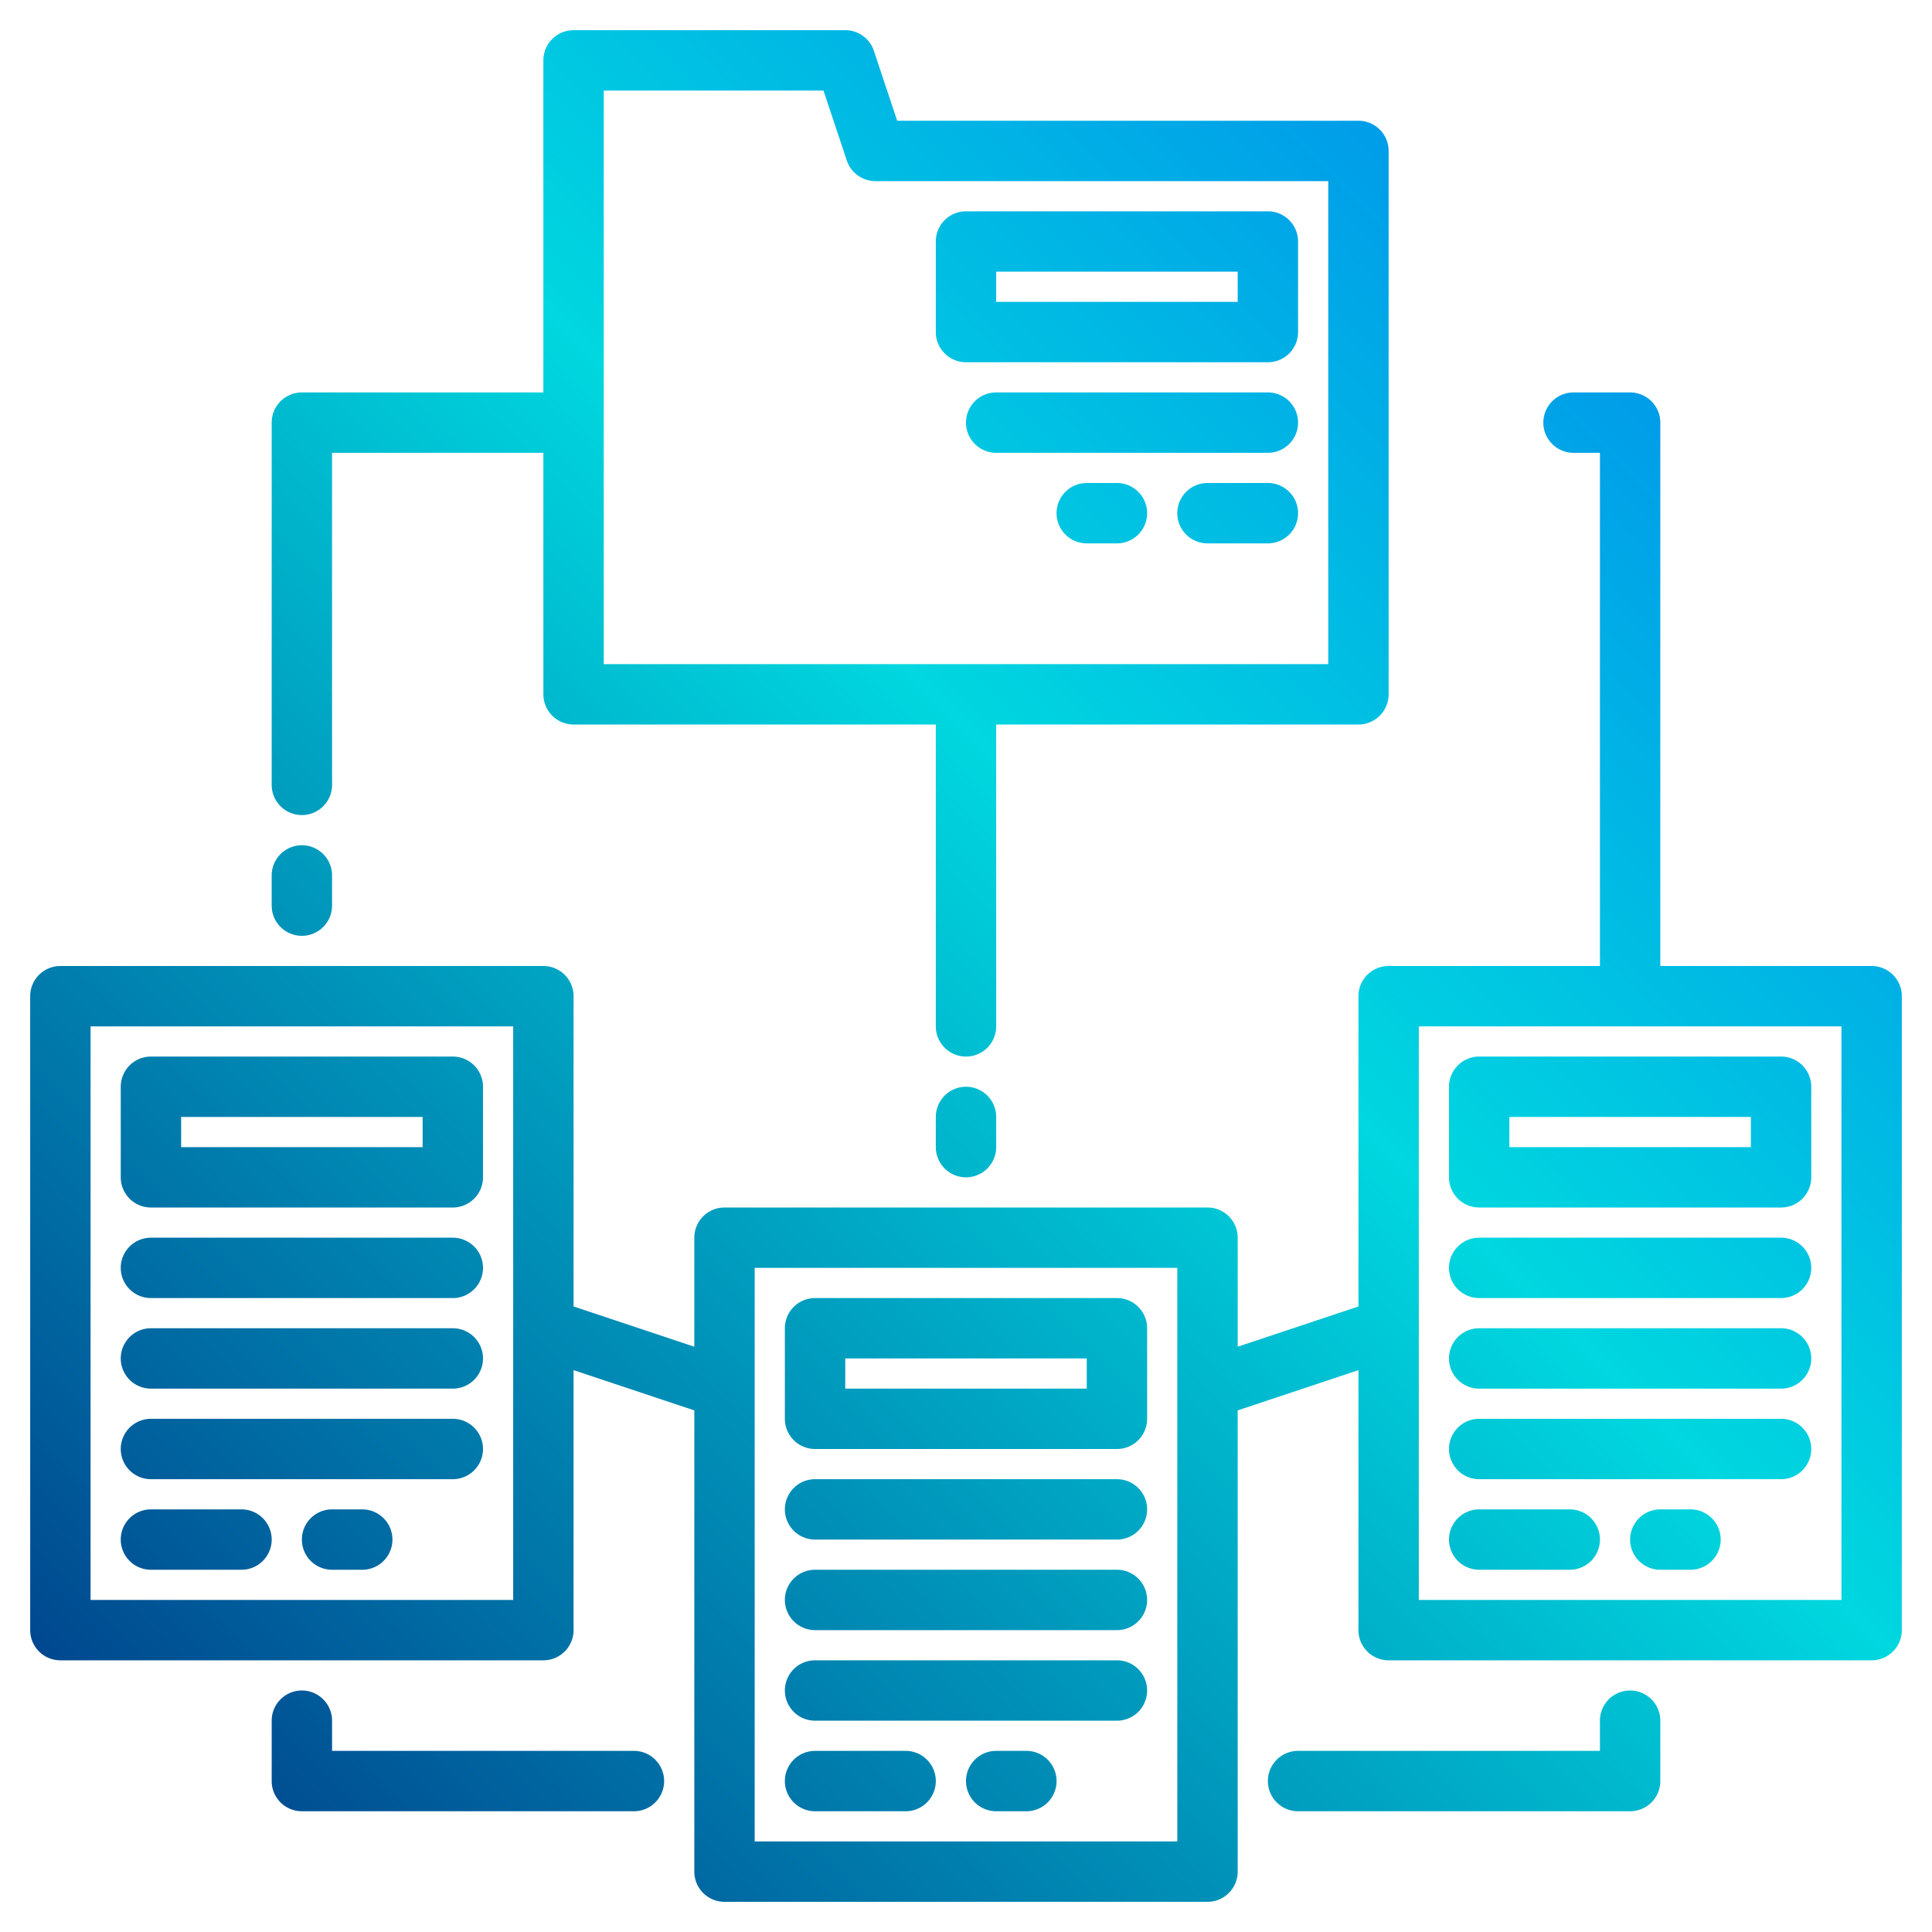 <svg height="512" viewBox="0 0 512 512" width="512" xmlns="http://www.w3.org/2000/svg" xmlns:xlink="http://www.w3.org/1999/xlink"><linearGradient id="a" gradientUnits="userSpaceOnUse" x1="81.07" x2="584.232" y1="538.93" y2="35.768" data-name="New Gradient Swatch 1"><stop offset="0" stop-color="#003f8a"/><stop offset=".518" stop-color="#00d7df"/><stop offset="1" stop-color="#006df0"/></linearGradient><linearGradient id="b" x1="99.07" x2="602.232" xlink:href="#a" y1="556.93" y2="53.768"/><linearGradient id="c" x1="111.07" x2="614.232" xlink:href="#a" y1="568.93" y2="65.768"/><linearGradient id="d" x1="123.07" x2="626.232" xlink:href="#a" y1="580.93" y2="77.768"/><linearGradient id="e" x1="121.07" x2="624.232" xlink:href="#a" y1="578.93" y2="75.768"/><linearGradient id="f" x1="141.07" x2="644.232" xlink:href="#a" y1="598.93" y2="95.768"/><linearGradient id="g" x1="-38.93" x2="464.232" xlink:href="#a" y1="418.93" y2="-84.232"/><linearGradient id="h" x1="-20.93" x2="482.232" xlink:href="#a" y1="436.93" y2="-66.232"/><linearGradient id="i" x1="-8.93" x2="494.232" xlink:href="#a" y1="448.93" y2="-54.232"/><linearGradient id="j" x1="3.029" x2="506.192" xlink:href="#a" y1="460.971" y2="-42.192"/><linearGradient id="k" x1="1.07" x2="504.232" xlink:href="#a" y1="458.93" y2="-44.232"/><linearGradient id="l" x1="21.07" x2="524.232" xlink:href="#a" y1="478.93" y2="-24.232"/><linearGradient id="m" x1="73.07" x2="576.232" xlink:href="#a" y1="530.93" y2="27.768"/><linearGradient id="n" x1="137.07" x2="640.232" xlink:href="#a" y1="594.93" y2="91.768"/><linearGradient id="o" x1="155.07" x2="658.232" xlink:href="#a" y1="612.93" y2="109.768"/><linearGradient id="p" x1="167.07" x2="670.232" xlink:href="#a" y1="624.93" y2="121.768"/><linearGradient id="q" x1="179.07" x2="682.232" xlink:href="#a" y1="636.93" y2="133.768"/><linearGradient id="r" x1="177.07" x2="680.232" xlink:href="#a" y1="634.93" y2="131.768"/><linearGradient id="s" x1="197.07" x2="700.232" xlink:href="#a" y1="654.93" y2="151.768"/><linearGradient id="t" x1="-42.93" x2="460.232" xlink:href="#a" y1="414.93" y2="-88.232"/><linearGradient id="u" x1="-22.93" x2="480.232" xlink:href="#a" y1="434.93" y2="-68.232"/><linearGradient id="v" x1="3.07" x2="506.232" xlink:href="#a" y1="460.93" y2="-42.232"/><linearGradient id="w" x1="-50.93" x2="452.232" xlink:href="#a" y1="406.93" y2="-96.232"/><linearGradient id="x" x1="49.07" x2="552.232" xlink:href="#a" y1="506.93" y2="3.768"/><linearGradient id="z" x1="-14.93" x2="488.232" xlink:href="#a" y1="442.93" y2="-60.232"/><linearGradient id="aa" x1="-70.93" x2="432.232" xlink:href="#a" y1="386.93" y2="-116.232"/><linearGradient id="ab" x1="65.07" x2="568.232" xlink:href="#a" y1="522.93" y2="19.768"/><linearGradient id="ac" x1="201.07" x2="704.232" xlink:href="#a" y1="658.93" y2="155.768"/><g><path d="m296 344h-80a8 8 0 0 0 -8 8v24a8 8 0 0 0 8 8h80a8 8 0 0 0 8-8v-24a8 8 0 0 0 -8-8zm-8 24h-64v-8h64z" fill="url(#a)"/><path d="m296 392h-80a8 8 0 0 0 0 16h80a8 8 0 0 0 0-16z" fill="url(#b)"/><path d="m296 416h-80a8 8 0 0 0 0 16h80a8 8 0 0 0 0-16z" fill="url(#c)"/><path d="m296 440h-80a8 8 0 0 0 0 16h80a8 8 0 0 0 0-16z" fill="url(#d)"/><path d="m240 464h-24a8 8 0 0 0 0 16h24a8 8 0 0 0 0-16z" fill="url(#e)"/><path d="m272 464h-8a8 8 0 0 0 0 16h8a8 8 0 0 0 0-16z" fill="url(#f)"/><path d="m120 280h-80a8 8 0 0 0 -8 8v24a8 8 0 0 0 8 8h80a8 8 0 0 0 8-8v-24a8 8 0 0 0 -8-8zm-8 24h-64v-8h64z" fill="url(#g)"/><path d="m120 328h-80a8 8 0 0 0 0 16h80a8 8 0 0 0 0-16z" fill="url(#h)"/><path d="m120 352h-80a8 8 0 0 0 0 16h80a8 8 0 0 0 0-16z" fill="url(#i)"/><path d="m120 376h-80a8 8 0 0 0 0 16h80a8 8 0 0 0 0-16z" fill="url(#j)"/><path d="m64 400h-24a8 8 0 0 0 0 16h24a8 8 0 0 0 0-16z" fill="url(#k)"/><path d="m96 400h-8a8 8 0 0 0 0 16h8a8 8 0 0 0 0-16z" fill="url(#l)"/><path d="m496 256h-56v-144a8 8 0 0 0 -8-8h-15a8 8 0 0 0 0 16h7v136h-56a8 8 0 0 0 -8 8v82.23l-32 10.67v-28.9a8 8 0 0 0 -8-8h-128a8 8 0 0 0 -8 8v28.9l-32-10.67v-82.23a8 8 0 0 0 -8-8h-128a8 8 0 0 0 -8 8v168a8 8 0 0 0 8 8h128a8 8 0 0 0 8-8v-68.9l32 10.67v122.23a8 8 0 0 0 8 8h128a8 8 0 0 0 8-8v-122.23l32-10.67v68.9a8 8 0 0 0 8 8h128a8 8 0 0 0 8-8v-168a8 8 0 0 0 -8-8zm-360 168h-112v-152h112zm176 64h-112v-152h112zm176-64h-112v-152h112z" fill="url(#m)"/><path d="m392 320h80a8 8 0 0 0 8-8v-24a8 8 0 0 0 -8-8h-80a8 8 0 0 0 -8 8v24a8 8 0 0 0 8 8zm8-24h64v8h-64z" fill="url(#n)"/><path d="m392 344h80a8 8 0 0 0 0-16h-80a8 8 0 0 0 0 16z" fill="url(#o)"/><path d="m392 368h80a8 8 0 0 0 0-16h-80a8 8 0 0 0 0 16z" fill="url(#p)"/><path d="m392 392h80a8 8 0 0 0 0-16h-80a8 8 0 0 0 0 16z" fill="url(#q)"/><path d="m392 416h24a8 8 0 0 0 0-16h-24a8 8 0 0 0 0 16z" fill="url(#r)"/><path d="m448 400h-8a8 8 0 0 0 0 16h8a8 8 0 0 0 0-16z" fill="url(#s)"/><path d="m256 96h80a8 8 0 0 0 8-8v-24a8 8 0 0 0 -8-8h-80a8 8 0 0 0 -8 8v24a8 8 0 0 0 8 8zm8-24h64v8h-64z" fill="url(#t)"/><path d="m336 104h-72a8 8 0 0 0 0 16h72a8 8 0 0 0 0-16z" fill="url(#u)"/><path d="m336 128h-16a8 8 0 0 0 0 16h16a8 8 0 0 0 0-16z" fill="url(#v)"/><path d="m80 216a8 8 0 0 0 8-8v-88h56v64a8 8 0 0 0 8 8h96v80a8 8 0 0 0 16 0v-80h96a8 8 0 0 0 8-8v-144a8 8 0 0 0 -8-8h-122.234l-6.177-18.53a8 8 0 0 0 -7.589-5.47h-72a8 8 0 0 0 -8 8v88h-64a8 8 0 0 0 -8 8v96a8 8 0 0 0 8 8zm80-192h58.234l6.177 18.53a8 8 0 0 0 7.589 5.47h120v128h-192z" fill="url(#w)"/><path d="m256 288a8 8 0 0 0 -8 8v8a8 8 0 0 0 16 0v-8a8 8 0 0 0 -8-8z" fill="url(#x)"/><path d="m384 120h8a8 8 0 0 0 0-16h-8a8 8 0 0 0 0 16z" fill="url(#l)"/><path d="m296 128h-8a8 8 0 0 0 0 16h8a8 8 0 0 0 0-16z" fill="url(#z)"/><path d="m80 248a8 8 0 0 0 8-8v-8a8 8 0 0 0 -16 0v8a8 8 0 0 0 8 8z" fill="url(#aa)"/><path d="m168 464h-80v-8a8 8 0 0 0 -16 0v16a8 8 0 0 0 8 8h88a8 8 0 0 0 0-16z" fill="url(#ab)"/><path d="m432 448a8 8 0 0 0 -8 8v8h-80a8 8 0 0 0 0 16h88a8 8 0 0 0 8-8v-16a8 8 0 0 0 -8-8z" fill="url(#ac)"/></g></svg>